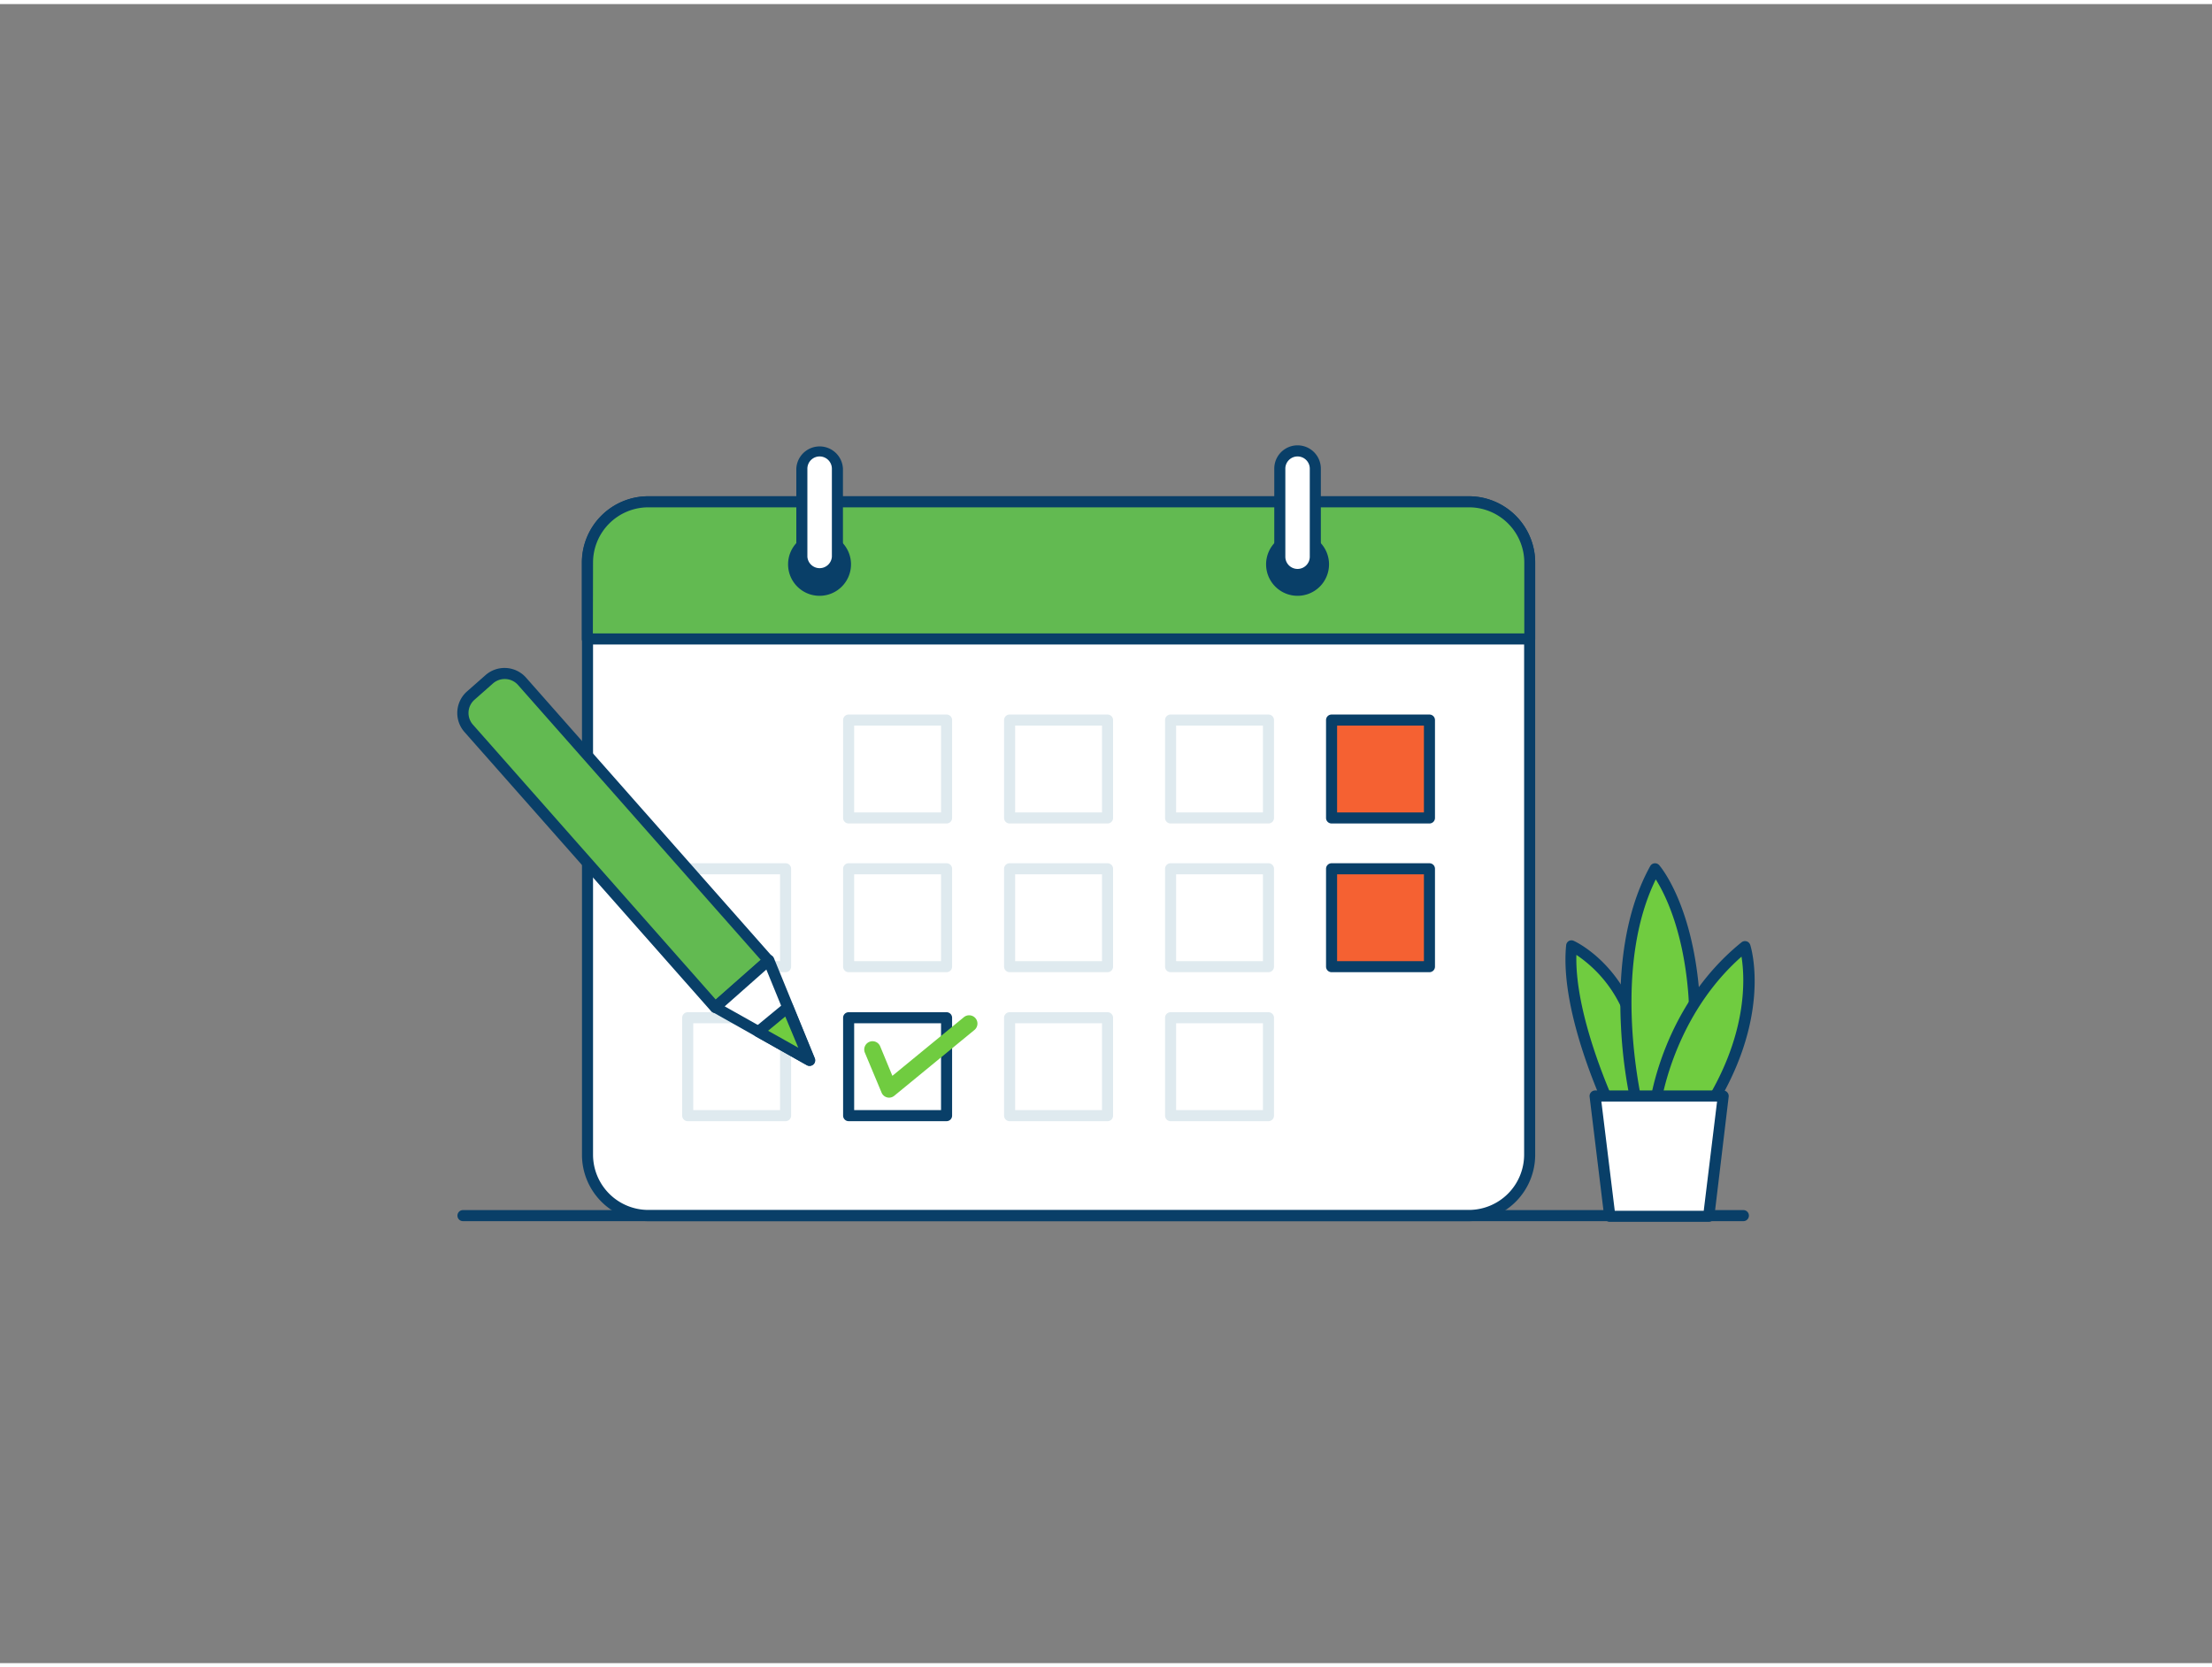 <svg xmlns="http://www.w3.org/2000/svg" viewBox="0 0 400 300" width="406" height="306" class="illustration styles_illustrationTablet__1DWOa"><rect x="0" y="0" width="400" height="300" fill="#808080" stroke="none"/><g id="_15_calendar_outline" data-name="#15_calendar_outline"><path d="M315.26,220.08H83.72a1,1,0,0,1,0-2H315.26a1,1,0,0,1,0,2Z" fill="#093f68"></path><rect x="106.21" y="89.95" width="170.43" height="129.12" rx="11.03" fill="#fff"></rect><path d="M265.61,220.08H117.24a12,12,0,0,1-12-12V101a12,12,0,0,1,12-12H265.61a12,12,0,0,1,12,12V208.05A12,12,0,0,1,265.61,220.08ZM117.24,91a10,10,0,0,0-10,10V208.05a10,10,0,0,0,10,10H265.61a10,10,0,0,0,10-10V101a10,10,0,0,0-10-10Z" fill="#093f68"></path><path d="M276.64,101V114.8H106.21V101a11,11,0,0,1,11-11H265.61A11,11,0,0,1,276.64,101Z" fill="#62ba51"></path><path d="M276.64,115.8H106.21a1,1,0,0,1-1-1V101a12,12,0,0,1,12-12H265.61a12,12,0,0,1,12,12V114.8A1,1,0,0,1,276.64,115.8Zm-169.43-2H275.64V101a10,10,0,0,0-10-10H117.24a10,10,0,0,0-10,10Z" fill="#093f68"></path><rect x="153.46" y="129.47" width="17.7" height="17.7" fill="#fff"></rect><path d="M171.17,148.17H153.46a1,1,0,0,1-1-1v-17.7a1,1,0,0,1,1-1h17.71a1,1,0,0,1,1,1v17.7A1,1,0,0,1,171.17,148.17Zm-16.71-2h15.71v-15.7H154.46Z" fill="#dfeaef"></path><rect x="182.57" y="129.47" width="17.7" height="17.7" fill="#fff"></rect><path d="M200.28,148.17H182.57a1,1,0,0,1-1-1v-17.7a1,1,0,0,1,1-1h17.71a1,1,0,0,1,1,1v17.7A1,1,0,0,1,200.28,148.17Zm-16.71-2h15.71v-15.7H183.57Z" fill="#dfeaef"></path><rect x="211.68" y="129.47" width="17.7" height="17.7" fill="#fff"></rect><path d="M229.38,148.17h-17.7a1,1,0,0,1-1-1v-17.7a1,1,0,0,1,1-1h17.7a1,1,0,0,1,1,1v17.7A1,1,0,0,1,229.38,148.17Zm-16.7-2h15.7v-15.7h-15.7Z" fill="#dfeaef"></path><rect x="240.79" y="129.47" width="17.7" height="17.7" fill="#f56132"></rect><path d="M258.49,148.17h-17.7a1,1,0,0,1-1-1v-17.7a1,1,0,0,1,1-1h17.7a1,1,0,0,1,1,1v17.7A1,1,0,0,1,258.49,148.17Zm-16.7-2h15.7v-15.7h-15.7Z" fill="#093f68"></path><rect x="124.36" y="156.36" width="17.7" height="17.7" fill="#fff"></rect><path d="M142.06,175.06h-17.7a1,1,0,0,1-1-1v-17.7a1,1,0,0,1,1-1h17.7a1,1,0,0,1,1,1v17.7A1,1,0,0,1,142.06,175.06Zm-16.7-2h15.7v-15.7h-15.7Z" fill="#dfeaef"></path><rect x="153.46" y="156.36" width="17.7" height="17.7" fill="#fff"></rect><path d="M171.17,175.06H153.46a1,1,0,0,1-1-1v-17.7a1,1,0,0,1,1-1h17.71a1,1,0,0,1,1,1v17.7A1,1,0,0,1,171.17,175.06Zm-16.71-2h15.71v-15.7H154.46Z" fill="#dfeaef"></path><rect x="182.57" y="156.36" width="17.7" height="17.7" fill="#fff"></rect><path d="M200.28,175.06H182.57a1,1,0,0,1-1-1v-17.7a1,1,0,0,1,1-1h17.71a1,1,0,0,1,1,1v17.7A1,1,0,0,1,200.28,175.06Zm-16.71-2h15.71v-15.7H183.57Z" fill="#dfeaef"></path><rect x="211.68" y="156.36" width="17.7" height="17.7" fill="#fff"></rect><path d="M229.38,175.06h-17.7a1,1,0,0,1-1-1v-17.7a1,1,0,0,1,1-1h17.7a1,1,0,0,1,1,1v17.7A1,1,0,0,1,229.38,175.06Zm-16.7-2h15.7v-15.7h-15.7Z" fill="#dfeaef"></path><rect x="240.79" y="156.36" width="17.7" height="17.7" fill="#f56132"></rect><path d="M258.49,175.06h-17.7a1,1,0,0,1-1-1v-17.7a1,1,0,0,1,1-1h17.7a1,1,0,0,1,1,1v17.7A1,1,0,0,1,258.49,175.06Zm-16.7-2h15.7v-15.7h-15.7Z" fill="#093f68"></path><rect x="124.36" y="183.25" width="17.7" height="17.7" fill="#fff"></rect><path d="M142.06,202h-17.7a1,1,0,0,1-1-1v-17.7a1,1,0,0,1,1-1h17.7a1,1,0,0,1,1,1V201A1,1,0,0,1,142.06,202Zm-16.7-2h15.7v-15.7h-15.7Z" fill="#dfeaef"></path><rect x="153.46" y="183.25" width="17.7" height="17.7" fill="#fff"></rect><path d="M171.17,202H153.46a1,1,0,0,1-1-1v-17.7a1,1,0,0,1,1-1h17.71a1,1,0,0,1,1,1V201A1,1,0,0,1,171.17,202Zm-16.71-2h15.71v-15.7H154.46Z" fill="#093f68"></path><rect x="182.57" y="183.25" width="17.7" height="17.7" fill="#fff"></rect><path d="M200.28,202H182.57a1,1,0,0,1-1-1v-17.7a1,1,0,0,1,1-1h17.71a1,1,0,0,1,1,1V201A1,1,0,0,1,200.28,202Zm-16.71-2h15.71v-15.7H183.57Z" fill="#dfeaef"></path><rect x="211.68" y="183.25" width="17.7" height="17.7" fill="#fff"></rect><path d="M229.38,202h-17.7a1,1,0,0,1-1-1v-17.7a1,1,0,0,1,1-1h17.7a1,1,0,0,1,1,1V201A1,1,0,0,1,229.38,202Zm-16.7-2h15.7v-15.7h-15.7Z" fill="#dfeaef"></path><circle cx="148.21" cy="101.29" r="4.69" fill="#093f68"></circle><path d="M148.21,107a5.69,5.69,0,1,1,5.68-5.69A5.69,5.69,0,0,1,148.21,107Zm0-9.38a3.69,3.69,0,1,0,3.68,3.69A3.69,3.69,0,0,0,148.21,97.6Z" fill="#093f68"></path><rect x="144.99" y="80.8" width="6.42" height="22.34" rx="3.21" fill="#fff"></rect><path d="M148.21,104.14A4.22,4.22,0,0,1,144,99.93V84a4.22,4.22,0,0,1,8.43,0V99.93A4.22,4.22,0,0,1,148.21,104.14Zm0-22.34A2.22,2.22,0,0,0,146,84V99.93a2.22,2.22,0,0,0,4.43,0V84A2.22,2.22,0,0,0,148.21,81.8Z" fill="#093f68"></path><circle cx="234.64" cy="101.29" r="4.69" fill="#093f68"></circle><path d="M234.64,107a5.69,5.69,0,1,1,5.69-5.69A5.69,5.69,0,0,1,234.64,107Zm0-9.38a3.69,3.69,0,1,0,3.69,3.69A3.69,3.69,0,0,0,234.64,97.6Z" fill="#093f68"></path><rect x="231.43" y="80.8" width="6.42" height="22.34" rx="3.21" fill="#fff"></rect><path d="M234.64,104.14a4.22,4.22,0,0,1-4.21-4.21V84a4.21,4.21,0,0,1,8.42,0V99.93A4.22,4.22,0,0,1,234.64,104.14Zm0-22.34A2.21,2.21,0,0,0,232.43,84V99.93a2.21,2.21,0,0,0,4.42,0V84A2.21,2.21,0,0,0,234.64,81.8Z" fill="#093f68"></path><path d="M160.78,197.75a1.57,1.57,0,0,1-.37-.05,1.48,1.48,0,0,1-1-.88l-3-7.17a1.5,1.5,0,1,1,2.77-1.15l2.19,5.3,12.9-10.58a1.5,1.5,0,1,1,1.9,2.32l-14.46,11.87A1.51,1.51,0,0,1,160.78,197.75Z" fill="#70cc40"></path><path d="M108.26,114.61h4.45a4.2,4.2,0,0,1,4.2,4.2v67.32a0,0,0,0,1,0,0H104.06a0,0,0,0,1,0,0V118.82A4.2,4.2,0,0,1,108.26,114.61Z" transform="translate(-71.87 110.79) rotate(-41.45)" fill="#62ba51"></path><path d="M129.34,182.44h-.07a1,1,0,0,1-.68-.33L84,131.64a5.2,5.2,0,0,1,.45-7.35l3.34-2.94a5.2,5.2,0,0,1,7.34.45l44.56,50.47a1,1,0,0,1-.09,1.41L130,182.19A1,1,0,0,1,129.34,182.44ZM91.26,122.05a3.19,3.19,0,0,0-2.12.8l-3.33,2.94a3.19,3.19,0,0,0-.28,4.52L129.42,180l8.14-7.18-43.9-49.71A3.17,3.17,0,0,0,91.26,122.05Z" fill="#093f68"></path><polygon points="138.97 172.92 143.14 183.1 146.38 191.02 138.92 186.83 129.33 181.44 138.97 172.92" fill="#fff"></polygon><path d="M146.38,192a1,1,0,0,1-.49-.13l-17-9.58a1,1,0,0,1-.5-.77,1,1,0,0,1,.33-.85l9.64-8.52a1,1,0,0,1,.89-.22,1,1,0,0,1,.7.59l7.4,18.1a1,1,0,0,1-.26,1.13A1,1,0,0,1,146.38,192Zm-15.33-10.76,13.31,7.48-5.78-14.14Z" fill="#093f68"></path><polygon points="142.46 181.44 146.38 191.02 137.14 185.83 142.46 181.44" fill="#70cc40"></polygon><path d="M146.38,192a1,1,0,0,1-.49-.13l-9.24-5.19a1,1,0,0,1-.51-.78,1,1,0,0,1,.36-.86l5.32-4.39a1,1,0,0,1,1.56.39l3.92,9.58a1,1,0,0,1-.26,1.13A1,1,0,0,1,146.38,192Zm-7.48-6.35,5.46,3.07L142,183.08Z" fill="#093f68"></path><path d="M292,201.18s-9.05-18.45-7.79-30.92c0,0,7.28,3.29,10.79,13,5.36,14.86,4.12,17.93,4.12,17.93Z" fill="#70cc40"></path><path d="M299.12,202.2h0l-7.12,0a1,1,0,0,1-.89-.56c-.38-.76-9.17-18.85-7.9-31.46a1,1,0,0,1,.5-.77,1,1,0,0,1,.91,0c.31.14,7.71,3.58,11.32,13.58,5.22,14.48,4.34,18.07,4.11,18.64A1,1,0,0,1,299.12,202.2Zm-6.48-2h5.61c0-1.48-.32-5.86-4.19-16.59a23.27,23.27,0,0,0-9-11.68C284.76,182.67,291.23,197.18,292.64,200.19Z" fill="#093f68"></path><path d="M296.31,200.29s-6.8-26.31,3-43.93c0,0,5.63,6.44,7,22a39.31,39.31,0,0,1-4.07,21.52Z" fill="#70cc40"></path><path d="M296.31,201.29a1,1,0,0,1-1-.75A87,87,0,0,1,293.13,185c-.44-8.15.12-19.81,5.28-29.12a1,1,0,0,1,.77-.51,1,1,0,0,1,.86.34c.23.27,5.85,6.86,7.21,22.59a40,40,0,0,1-4.2,22.12,1,1,0,0,1-.79.49l-5.89.39Zm3.1-43c-7.51,15.3-3.31,36.59-2.33,41l4.49-.3a39.36,39.36,0,0,0,3.69-20.47C304.29,167.19,301,160.79,299.41,158.27Z" fill="#093f68"></path><path d="M299.24,199.47s2.11-17.57,16.31-29c0,0,4.19,13.09-7.55,30.59Z" fill="#70cc40"></path><path d="M308,202l-.17,0-8.76-1.55a1,1,0,0,1-.82-1.1c.09-.73,2.32-18.11,16.67-29.69a1,1,0,0,1,.92-.18,1,1,0,0,1,.66.65c.18.55,4.2,13.75-7.67,31.45A1,1,0,0,1,308,202Zm-7.61-3.36,7.14,1.26c8.65-13.21,8-23.83,7.39-27.65C304.09,181.8,301,195.05,300.39,198.66Z" fill="#093f68"></path><polygon points="308.97 219.2 291.1 219.2 288.45 197.45 311.61 197.45 308.97 219.2" fill="#fff"></polygon><path d="M309,220.2H291.1a1,1,0,0,1-1-.88l-2.65-21.75a1,1,0,0,1,.25-.78,1,1,0,0,1,.75-.34h23.15a1,1,0,0,1,.75.34,1,1,0,0,1,.25.78L310,219.32A1,1,0,0,1,309,220.2Zm-17-2h16.09l2.41-19.75H289.58Z" fill="#093f68"></path></g></svg>